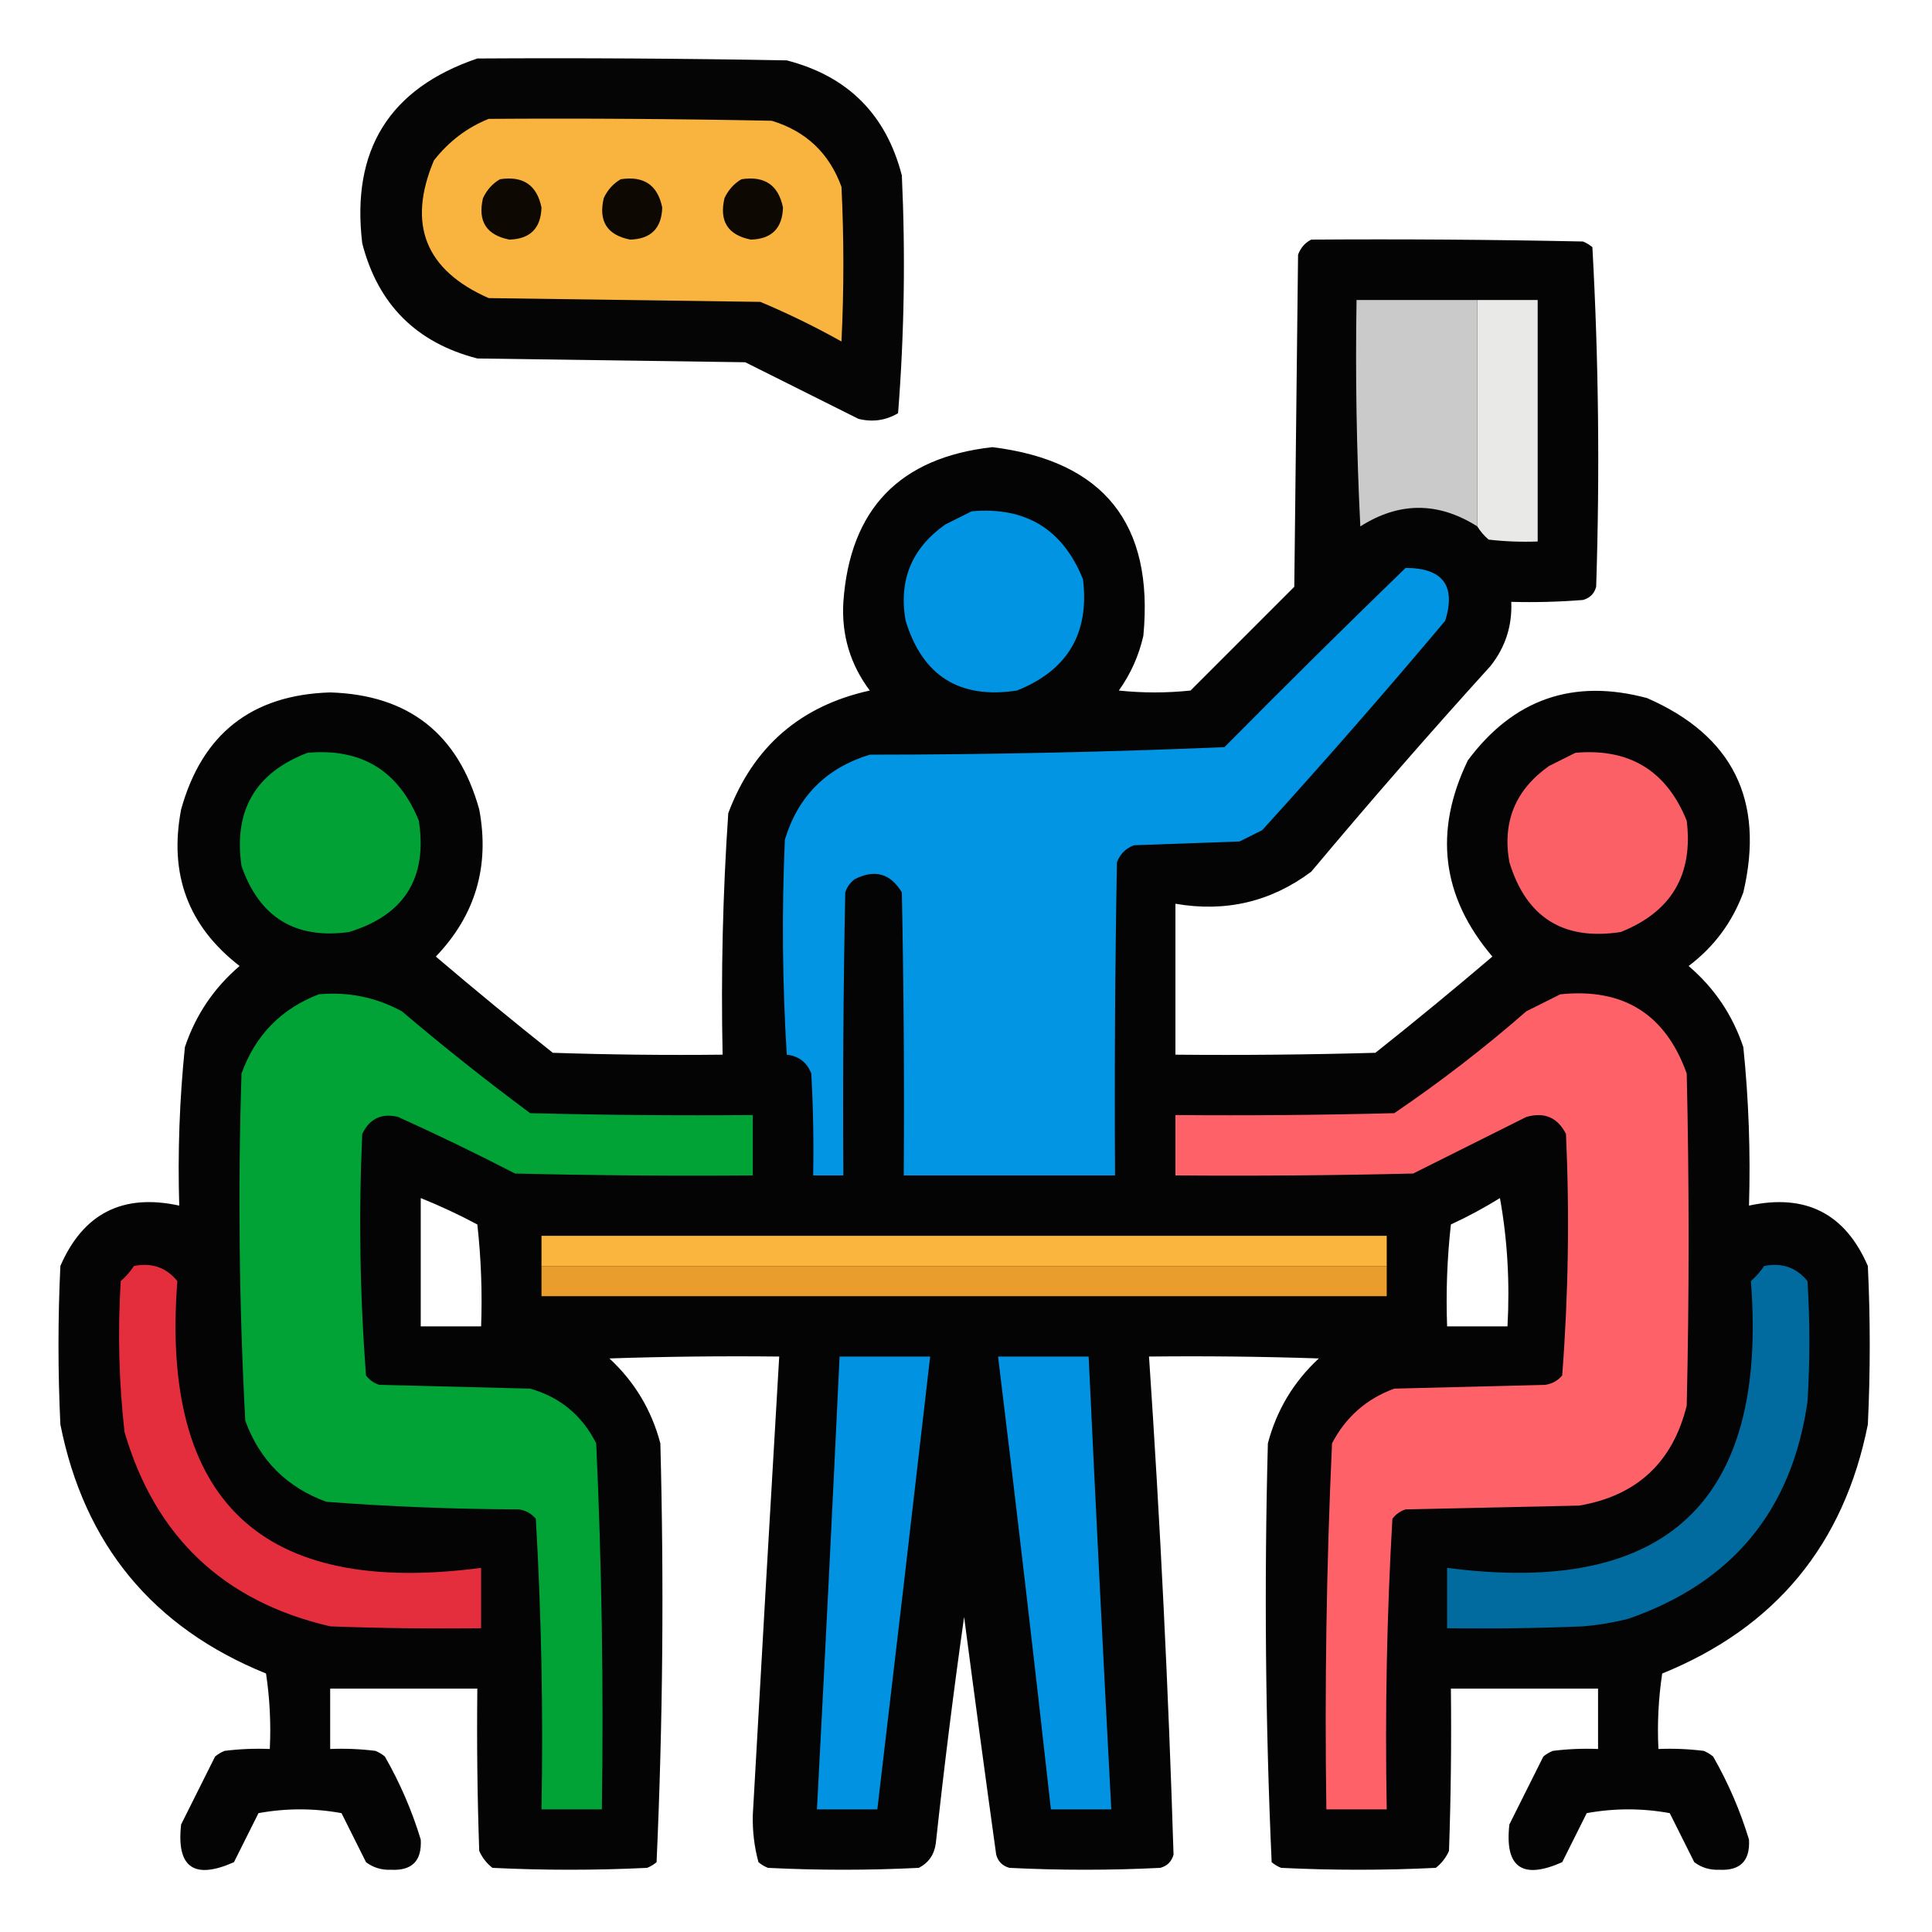 <?xml version="1.0" encoding="UTF-8"?>
<!DOCTYPE svg PUBLIC "-//W3C//DTD SVG 1.1//EN" "http://www.w3.org/Graphics/SVG/1.1/DTD/svg11.dtd">
<svg xmlns="http://www.w3.org/2000/svg" version="1.1" width="512px" height="512px" style="shape-rendering:geometricPrecision; text-rendering:geometricPrecision; image-rendering:optimizeQuality; fill-rule:evenodd; clip-rule:evenodd" xmlns:xlink="http://www.w3.org/1999/xlink">
<g><path style="opacity:0.977" fill="#000000" d="M 126.5,15.5 C 153.835,15.333 181.169,15.5 208.5,16C 224.667,20.167 234.833,30.333 239,46.5C 239.977,67.589 239.643,88.589 238,109.5C 234.744,111.429 231.244,111.929 227.5,111C 217.5,106 207.5,101 197.5,96C 173.833,95.667 150.167,95.333 126.5,95C 110.333,90.833 100.167,80.667 96,64.5C 93.024,39.753 103.191,23.42 126.5,15.5 Z"/></g>
<g><path style="opacity:1" fill="#f9b33f" d="M 129.5,31.5 C 154.502,31.333 179.502,31.5 204.5,32C 213.573,34.739 219.74,40.572 223,49.5C 223.667,63.167 223.667,76.833 223,90.5C 216.033,86.6 208.866,83.1 201.5,80C 177.5,79.667 153.5,79.333 129.5,79C 112.697,71.591 107.864,59.424 115,42.5C 118.951,37.466 123.784,33.799 129.5,31.5 Z"/></g>
<g><path style="opacity:1" fill="#0d0802" d="M 132.5,47.5 C 138.629,46.555 142.296,49.055 143.5,55C 143.333,60.5 140.5,63.333 135,63.5C 128.894,62.296 126.561,58.629 128,52.5C 129.025,50.313 130.525,48.646 132.5,47.5 Z"/></g>
<g><path style="opacity:1" fill="#0d0802" d="M 164.5,47.5 C 170.629,46.555 174.296,49.055 175.5,55C 175.333,60.5 172.5,63.333 167,63.5C 160.894,62.296 158.561,58.629 160,52.5C 161.025,50.313 162.525,48.646 164.5,47.5 Z"/></g>
<g><path style="opacity:1" fill="#0d0802" d="M 196.5,47.5 C 202.629,46.555 206.296,49.055 207.5,55C 207.333,60.5 204.5,63.333 199,63.5C 192.894,62.296 190.561,58.629 192,52.5C 193.025,50.313 194.525,48.646 196.5,47.5 Z"/></g>
<g><path style="opacity:0.984" fill="#000101" d="M 347.5,63.5 C 371.502,63.333 395.502,63.5 419.5,64C 420.416,64.374 421.25,64.874 422,65.5C 423.651,95.414 423.984,125.414 423,155.5C 422.5,157.333 421.333,158.5 419.5,159C 413.175,159.5 406.842,159.666 400.5,159.5C 400.772,165.851 398.938,171.518 395,176.5C 378.794,194.371 362.96,212.537 347.5,231C 336.837,238.98 324.837,241.813 311.5,239.5C 311.5,252.833 311.5,266.167 311.5,279.5C 329.17,279.667 346.836,279.5 364.5,279C 375.004,270.659 385.337,262.159 395.5,253.5C 382.041,237.686 379.875,220.352 389,201.5C 401.096,185.246 416.929,179.746 436.5,185C 459.218,194.936 467.718,212.103 462,236.5C 459.059,244.437 454.225,250.937 447.5,256C 454.321,261.822 459.155,268.989 462,277.5C 463.429,291.441 463.929,305.441 463.5,319.5C 478.492,316.245 488.992,321.578 495,335.5C 495.667,349.5 495.667,363.5 495,377.5C 488.669,409.326 470.502,431.326 440.5,443.5C 439.503,450.134 439.17,456.8 439.5,463.5C 443.514,463.334 447.514,463.501 451.5,464C 452.416,464.374 453.25,464.874 454,465.5C 458.015,472.523 461.182,479.857 463.5,487.5C 463.833,493.167 461.167,495.833 455.5,495.5C 453.074,495.596 450.907,494.93 449,493.5C 446.833,489.167 444.667,484.833 442.5,480.5C 435.167,479.167 427.833,479.167 420.5,480.5C 418.333,484.833 416.167,489.167 414,493.5C 403.387,498.205 398.72,494.872 400,483.5C 403,477.5 406,471.5 409,465.5C 409.75,464.874 410.584,464.374 411.5,464C 415.486,463.501 419.486,463.334 423.5,463.5C 423.5,458.167 423.5,452.833 423.5,447.5C 410.5,447.5 397.5,447.5 384.5,447.5C 384.667,461.837 384.5,476.171 384,490.5C 383.215,492.286 382.049,493.786 380.5,495C 366.833,495.667 353.167,495.667 339.5,495C 338.584,494.626 337.75,494.126 337,493.5C 335.346,456.585 335.013,419.585 336,382.5C 338.317,373.7 342.817,366.2 349.5,360C 334.504,359.5 319.504,359.333 304.5,359.5C 307.469,403.472 309.636,447.472 311,491.5C 310.5,493.333 309.333,494.5 307.5,495C 294.167,495.667 280.833,495.667 267.5,495C 265.667,494.5 264.5,493.333 264,491.5C 261.086,470.524 258.253,449.524 255.5,428.5C 252.673,448.452 250.173,468.452 248,488.5C 247.594,491.494 246.094,493.661 243.5,495C 230.167,495.667 216.833,495.667 203.5,495C 202.584,494.626 201.75,494.126 201,493.5C 199.899,489.448 199.399,485.281 199.5,481C 201.775,440.492 204.108,399.992 206.5,359.5C 191.496,359.333 176.496,359.5 161.5,360C 168.183,366.2 172.683,373.7 175,382.5C 175.987,419.585 175.654,456.585 174,493.5C 173.25,494.126 172.416,494.626 171.5,495C 157.833,495.667 144.167,495.667 130.5,495C 128.951,493.786 127.785,492.286 127,490.5C 126.5,476.171 126.333,461.837 126.5,447.5C 113.5,447.5 100.5,447.5 87.5,447.5C 87.5,452.833 87.5,458.167 87.5,463.5C 91.514,463.334 95.514,463.501 99.5,464C 100.416,464.374 101.25,464.874 102,465.5C 106.015,472.523 109.182,479.857 111.5,487.5C 111.833,493.167 109.167,495.833 103.5,495.5C 101.074,495.596 98.907,494.93 97,493.5C 94.833,489.167 92.667,484.833 90.5,480.5C 83.167,479.167 75.833,479.167 68.5,480.5C 66.333,484.833 64.167,489.167 62,493.5C 51.387,498.205 46.72,494.872 48,483.5C 51,477.5 54,471.5 57,465.5C 57.75,464.874 58.584,464.374 59.5,464C 63.486,463.501 67.486,463.334 71.5,463.5C 71.83,456.8 71.497,450.134 70.5,443.5C 40.498,431.326 22.331,409.326 16,377.5C 15.333,363.5 15.333,349.5 16,335.5C 22.044,321.561 32.544,316.228 47.5,319.5C 47.072,305.441 47.572,291.441 49,277.5C 51.845,268.989 56.679,261.822 63.5,256C 49.879,245.485 44.712,231.651 48,214.5C 53.565,194.469 66.732,184.135 87.5,183.5C 108.268,184.135 121.435,194.469 127,214.5C 129.823,229.557 125.989,242.557 115.5,253.5C 125.663,262.159 135.996,270.659 146.5,279C 161.496,279.5 176.496,279.667 191.5,279.5C 191.045,258.113 191.545,236.78 193,215.5C 199.61,197.891 212.11,187.058 230.5,183C 225.305,176.059 222.971,168.225 223.5,159.5C 225.249,134.917 238.416,121.25 263,118.5C 292.504,122.155 305.837,138.822 303,168.5C 301.794,173.792 299.628,178.625 296.5,183C 302.833,183.667 309.167,183.667 315.5,183C 324.667,173.833 333.833,164.667 343,155.5C 343.333,126.167 343.667,96.833 344,67.5C 344.69,65.65 345.856,64.316 347.5,63.5 Z M 111.5,317.5 C 116.599,319.548 121.599,321.882 126.5,324.5C 127.498,333.475 127.832,342.475 127.5,351.5C 122.167,351.5 116.833,351.5 111.5,351.5C 111.5,340.167 111.5,328.833 111.5,317.5 Z M 397.5,317.5 C 399.478,328.451 400.144,339.784 399.5,351.5C 394.167,351.5 388.833,351.5 383.5,351.5C 383.168,342.475 383.502,333.475 384.5,324.5C 389.054,322.392 393.388,320.059 397.5,317.5 Z"/></g>
<g><path style="opacity:1" fill="#cacaca" d="M 391.5,79.5 C 391.5,99.5 391.5,119.5 391.5,139.5C 381.137,132.95 370.804,132.95 360.5,139.5C 359.5,119.511 359.167,99.511 359.5,79.5C 370.167,79.5 380.833,79.5 391.5,79.5 Z"/></g>
<g><path style="opacity:1" fill="#e9e9e7" d="M 391.5,79.5 C 396.833,79.5 402.167,79.5 407.5,79.5C 407.5,100.833 407.5,122.167 407.5,143.5C 403.154,143.666 398.821,143.499 394.5,143C 393.29,141.961 392.29,140.794 391.5,139.5C 391.5,119.5 391.5,99.5 391.5,79.5 Z"/></g>
<g><path style="opacity:1" fill="#0194e2" d="M 257.5,135.5 C 271.817,134.238 281.65,140.238 287,153.5C 288.761,167.808 282.928,177.642 269.5,183C 254.316,185.326 244.483,179.16 240,164.5C 238.099,153.798 241.599,145.298 250.5,139C 252.925,137.787 255.259,136.621 257.5,135.5 Z"/></g>
<g><path style="opacity:1" fill="#0195e4" d="M 372.5,150.5 C 382.372,150.527 385.872,155.194 383,164.5C 367.206,183.296 351.039,201.796 334.5,220C 332.5,221 330.5,222 328.5,223C 319.167,223.333 309.833,223.667 300.5,224C 298.333,224.833 296.833,226.333 296,228.5C 295.5,256.165 295.333,283.831 295.5,311.5C 276.833,311.5 258.167,311.5 239.5,311.5C 239.667,286.498 239.5,261.498 239,236.5C 235.987,231.465 231.82,230.298 226.5,233C 225.299,233.903 224.465,235.069 224,236.5C 223.5,261.498 223.333,286.498 223.5,311.5C 220.833,311.5 218.167,311.5 215.5,311.5C 215.666,302.494 215.5,293.494 215,284.5C 213.859,281.528 211.692,279.861 208.5,279.5C 207.334,260.509 207.167,241.509 208,222.5C 211.5,211 219,203.5 230.5,200C 261.894,199.978 293.228,199.311 324.5,198C 340.395,181.938 356.395,166.104 372.5,150.5 Z"/></g>
<g><path style="opacity:1" fill="#01a136" d="M 81.5,199.5 C 95.792,198.228 105.625,204.228 111,217.5C 113.326,232.684 107.16,242.517 92.5,247C 78.246,248.955 68.746,243.121 64,229.5C 61.861,214.769 67.695,204.769 81.5,199.5 Z"/></g>
<g><path style="opacity:1" fill="#fb6066" d="M 417.5,199.5 C 431.817,198.238 441.65,204.238 447,217.5C 448.75,231.833 442.917,241.666 429.5,247C 414.316,249.326 404.483,243.16 400,228.5C 398.099,217.798 401.599,209.298 410.5,203C 412.925,201.787 415.259,200.621 417.5,199.5 Z"/></g>
<g><path style="opacity:1" fill="#01a336" d="M 84.5,263.5 C 92.298,262.783 99.632,264.283 106.5,268C 117.545,277.381 128.879,286.381 140.5,295C 160.164,295.5 179.831,295.667 199.5,295.5C 199.5,300.833 199.5,306.167 199.5,311.5C 178.497,311.667 157.497,311.5 136.5,311C 126.289,305.728 115.956,300.728 105.5,296C 101.114,294.943 97.947,296.443 96,300.5C 95.034,321.897 95.367,343.231 97,364.5C 97.903,365.701 99.069,366.535 100.5,367C 113.833,367.333 127.167,367.667 140.5,368C 148.428,370.257 154.261,375.091 158,382.5C 159.478,414.771 159.978,447.104 159.5,479.5C 154.167,479.5 148.833,479.5 143.5,479.5C 143.981,453.744 143.481,428.077 142,402.5C 140.829,401.107 139.329,400.273 137.5,400C 120.447,399.943 103.447,399.276 86.5,398C 76,394.167 68.833,387 65,376.5C 63.364,345.881 63.031,315.215 64,284.5C 67.685,274.316 74.519,267.316 84.5,263.5 Z"/></g>
<g><path style="opacity:1" fill="#fe6167" d="M 413.5,263.5 C 430.224,261.773 441.39,268.773 447,284.5C 447.667,313.833 447.667,343.167 447,372.5C 443.279,387.554 433.779,396.388 418.5,399C 403.167,399.333 387.833,399.667 372.5,400C 371.069,400.465 369.903,401.299 369,402.5C 367.519,428.077 367.019,453.744 367.5,479.5C 362.167,479.5 356.833,479.5 351.5,479.5C 351.022,447.104 351.522,414.771 353,382.5C 356.643,375.522 362.143,370.689 369.5,368C 382.833,367.667 396.167,367.333 409.5,367C 411.329,366.727 412.829,365.893 414,364.5C 415.633,343.231 415.966,321.897 415,300.5C 412.774,296.139 409.274,294.639 404.5,296C 394.5,301 384.5,306 374.5,311C 353.503,311.5 332.503,311.667 311.5,311.5C 311.5,306.167 311.5,300.833 311.5,295.5C 330.836,295.667 350.17,295.5 369.5,295C 381.673,286.736 393.34,277.736 404.5,268C 407.592,266.454 410.592,264.954 413.5,263.5 Z"/></g>
<g><path style="opacity:1" fill="#fab53f" d="M 367.5,335.5 C 292.833,335.5 218.167,335.5 143.5,335.5C 143.5,332.833 143.5,330.167 143.5,327.5C 218.167,327.5 292.833,327.5 367.5,327.5C 367.5,330.167 367.5,332.833 367.5,335.5 Z"/></g>
<g><path style="opacity:1" fill="#e42e3d" d="M 35.5,335.5 C 40.222,334.553 44.056,335.886 47,339.5C 42.508,397.839 69.341,423.172 127.5,415.5C 127.5,420.833 127.5,426.167 127.5,431.5C 114.163,431.667 100.829,431.5 87.5,431C 59.284,424.451 41.118,407.284 33,379.5C 31.501,366.201 31.168,352.867 32,339.5C 33.376,338.295 34.542,336.962 35.5,335.5 Z"/></g>
<g><path style="opacity:1" fill="#e99d2c" d="M 143.5,335.5 C 218.167,335.5 292.833,335.5 367.5,335.5C 367.5,338.167 367.5,340.833 367.5,343.5C 292.833,343.5 218.167,343.5 143.5,343.5C 143.5,340.833 143.5,338.167 143.5,335.5 Z"/></g>
<g><path style="opacity:1" fill="#016a9f" d="M 467.5,335.5 C 472.223,334.553 476.056,335.886 479,339.5C 479.667,350.167 479.667,360.833 479,371.5C 474.886,400.286 459.052,419.453 431.5,429C 427.558,429.993 423.558,430.66 419.5,431C 407.505,431.5 395.505,431.667 383.5,431.5C 383.5,426.167 383.5,420.833 383.5,415.5C 441.707,423.122 468.54,397.789 464,339.5C 465.376,338.295 466.542,336.962 467.5,335.5 Z"/></g>
<g><path style="opacity:1" fill="#0193e1" d="M 222.5,359.5 C 230.5,359.5 238.5,359.5 246.5,359.5C 241.906,399.514 237.239,439.514 232.5,479.5C 227.167,479.5 221.833,479.5 216.5,479.5C 218.617,439.506 220.617,399.506 222.5,359.5 Z"/></g>
<g><path style="opacity:1" fill="#0193e1" d="M 264.5,359.5 C 272.5,359.5 280.5,359.5 288.5,359.5C 290.383,399.505 292.383,439.505 294.5,479.5C 289.167,479.5 283.833,479.5 278.5,479.5C 274.052,439.477 269.385,399.477 264.5,359.5 Z"/></g>
</svg>
